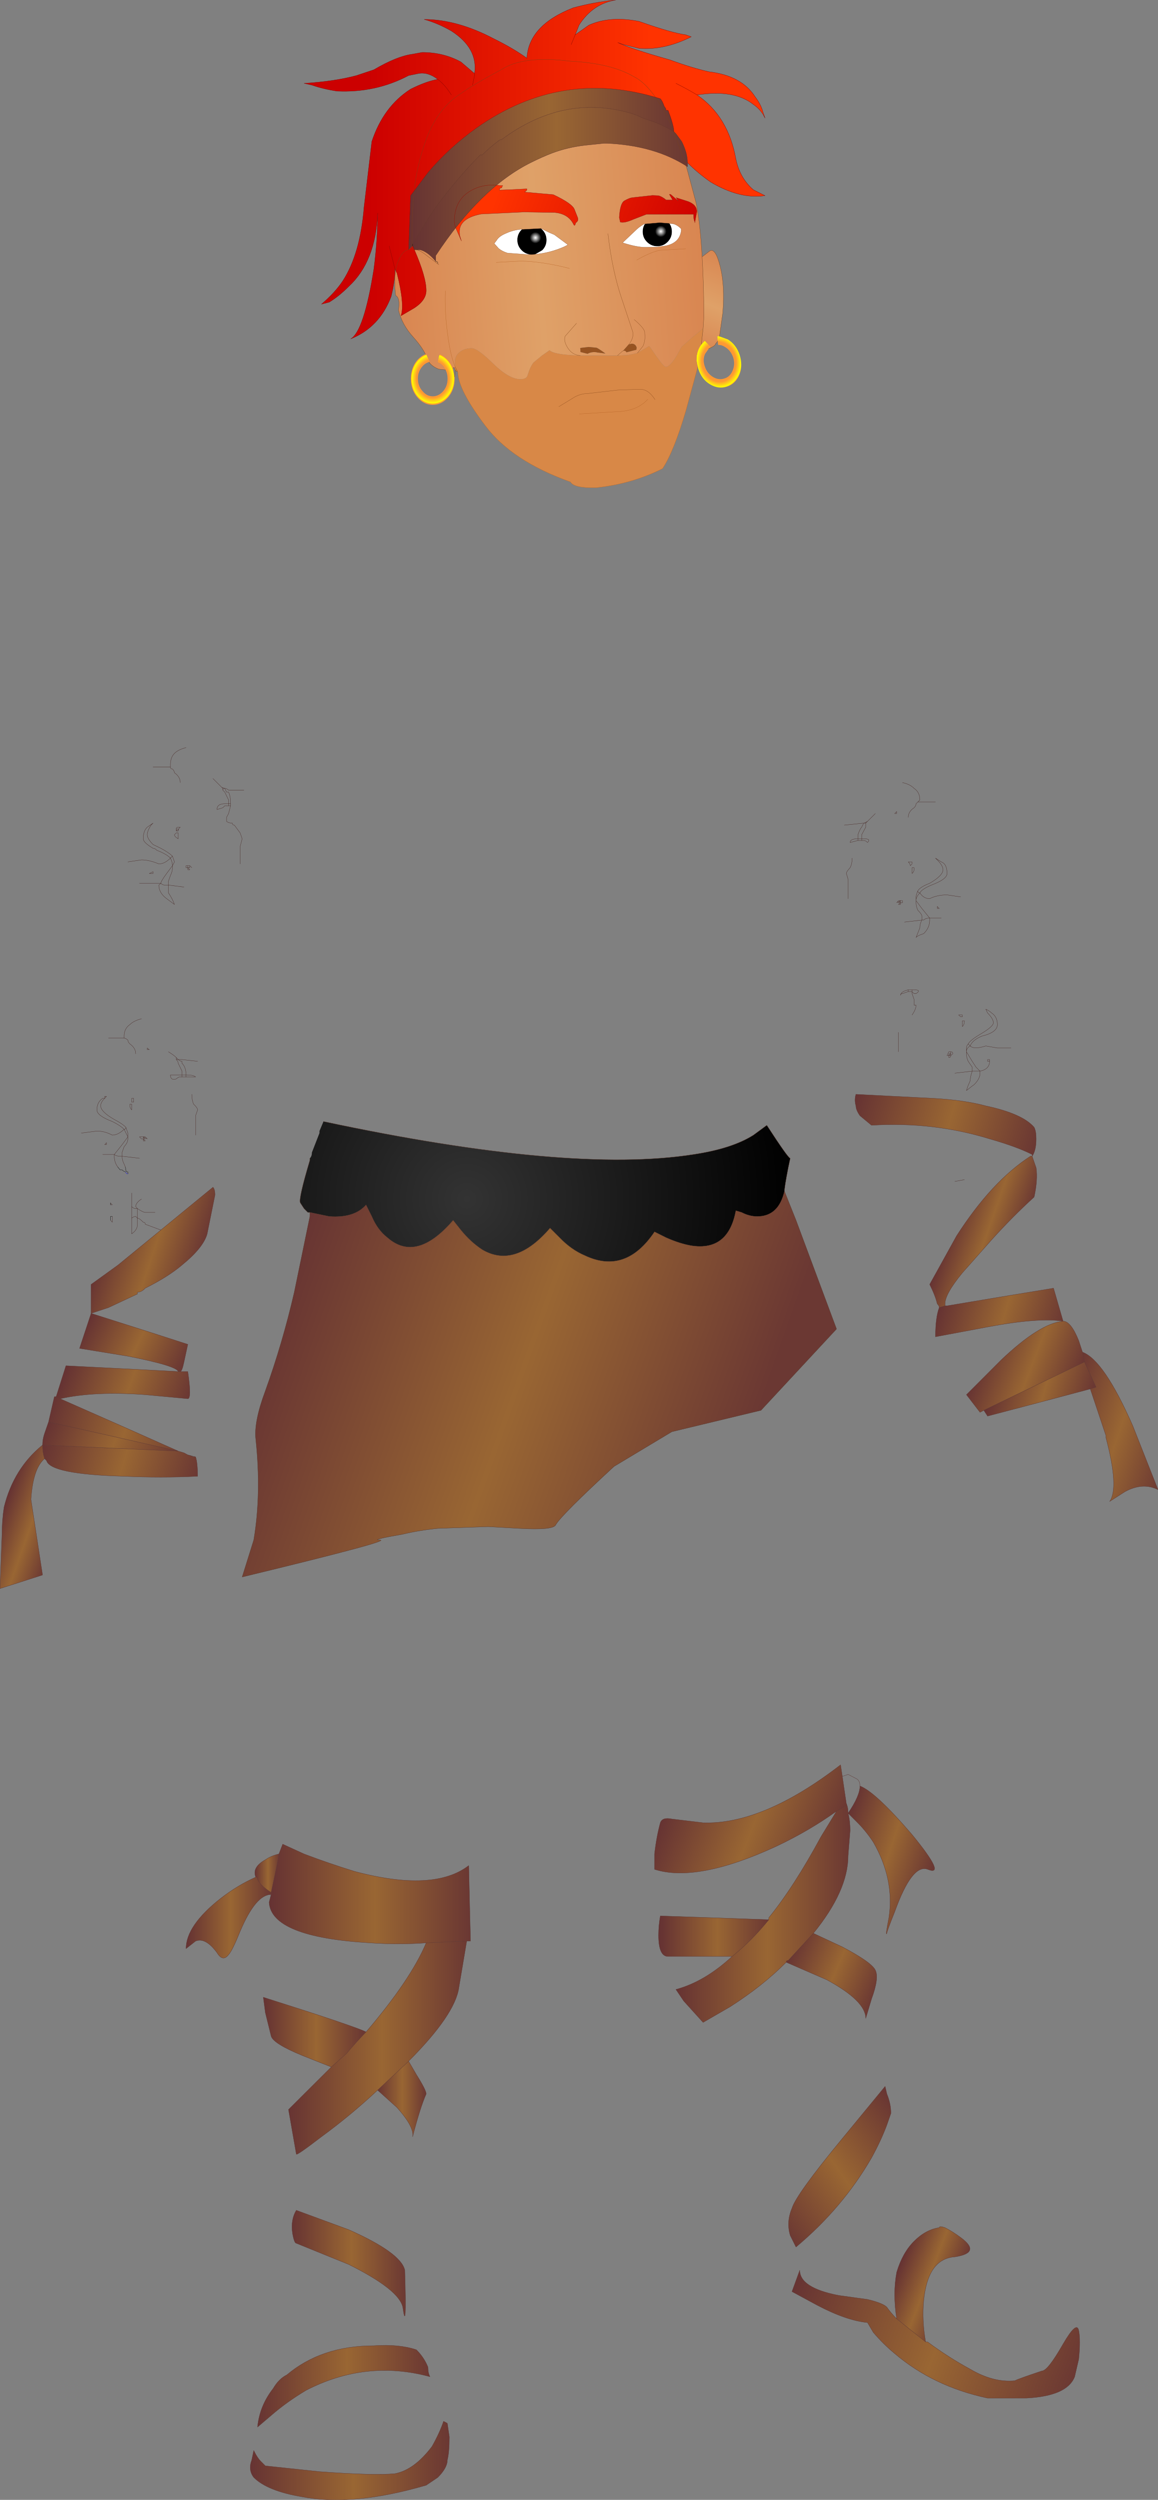 <svg xmlns="http://www.w3.org/2000/svg" viewBox="-9.7 -11.8 230.0 496.4" width="230" height="496.4" preserveAspectRatio="xMinYMin"><rect x="-9.7" y="-11.8" width="230.0" height="496.4" fill="#808080" stroke="none"/><defs><linearGradient gradientUnits="userSpaceOnUse" x1="-819.2" x2="819.2" gradientTransform="matrix(-.005 .011 -.005 -.002 131.25 48.05)" id="a"><stop offset="0" stop-color="#D98651"/><stop offset=".533" stop-color="#DFA168"/><stop offset="1" stop-color="#D98651"/></linearGradient><linearGradient gradientUnits="userSpaceOnUse" x1="-819.2" x2="819.2" gradientTransform="matrix(-.038 -.014 .017 -.046 101.65 40.65)" id="b"><stop offset="0" stop-color="#D98651"/><stop offset=".533" stop-color="#DFA168"/><stop offset="1" stop-color="#D98651"/></linearGradient><linearGradient gradientUnits="userSpaceOnUse" x1="-819.2" x2="819.2" gradientTransform="matrix(-.038 -.014 .017 -.046 101.65 40.65)" id="c"><stop offset=".141" stop-color="#c00"/><stop offset=".753" stop-color="#f30"/></linearGradient><radialGradient gradientUnits="userSpaceOnUse" r="819.2" cx="0" cy="0" spreadMethod="pad" gradientTransform="matrix(.006 0 0 .007 76.25 63.4)" id="d"><stop offset=".659" stop-color="#f93"/><stop offset=".847" stop-color="#ff0"/><stop offset=".878" stop-color="#f93"/></radialGradient><radialGradient gradientUnits="userSpaceOnUse" r="819.2" cx="0" cy="0" spreadMethod="pad" gradientTransform="matrix(.006 -.002 .002 .007 133.1 60.05)" id="e"><stop offset=".659" stop-color="#f93"/><stop offset=".847" stop-color="#ff0"/><stop offset=".878" stop-color="#f93"/></radialGradient><linearGradient gradientUnits="userSpaceOnUse" x1="-819.2" x2="819.2" gradientTransform="matrix(-.037 .003 -.004 -.052 99.35 42.85)" id="f"><stop offset="0" stop-color="#D98651"/><stop offset=".533" stop-color="#DFA168"/><stop offset="1" stop-color="#D98651"/></linearGradient><radialGradient gradientUnits="userSpaceOnUse" r="819.2" cx="0" cy="0" spreadMethod="pad" gradientTransform="matrix(.005 0 0 .005 96.65 35.4)" id="g"><stop offset="0" stop-color="#fff"/><stop offset=".275"/></radialGradient><radialGradient gradientUnits="userSpaceOnUse" r="819.2" cx="0" cy="0" spreadMethod="pad" gradientTransform="matrix(.005 0 0 .005 121.55 34.15)" id="h"><stop offset="0" stop-color="#fff"/><stop offset=".275"/></radialGradient><radialGradient gradientUnits="userSpaceOnUse" r="819.2" cx="0" cy="0" spreadMethod="pad" gradientTransform="matrix(.044 0 0 .044 124.05 34.5)" id="i"><stop offset="0" stop-color="#fff"/><stop offset="1"/></radialGradient><linearGradient gradientUnits="userSpaceOnUse" x1="-819.2" x2="819.2" gradientTransform="matrix(.056 0 0 .041 96.45 22.05)" id="j"><stop offset=".141" stop-color="#c00"/><stop offset=".753" stop-color="#f30"/></linearGradient><linearGradient gradientUnits="userSpaceOnUse" x1="-819.2" x2="819.2" spreadMethod="unknown" gradientTransform="matrix(.032 0 0 .02 98 21.65)" id="k"><stop offset="0" stop-color="#633"/><stop offset=".525" stop-color="#963"/><stop offset="1" stop-color="#6B3833"/></linearGradient><linearGradient gradientUnits="userSpaceOnUse" x1="-819.2" x2="819.2" spreadMethod="unknown" gradientTransform="matrix(.033 0 0 .019 99.55 25.1)" id="l"><stop offset="0" stop-color="#633"/><stop offset=".525" stop-color="#963"/><stop offset="1" stop-color="#6B3833"/></linearGradient><linearGradient gradientUnits="userSpaceOnUse" x1="-819.2" x2="819.2" spreadMethod="unknown" gradientTransform="matrix(.021 .008 -.002 .007 178 210.9)" id="m"><stop offset="0" stop-color="#633"/><stop offset=".525" stop-color="#963"/><stop offset="1" stop-color="#6B3833"/></linearGradient><radialGradient gradientUnits="userSpaceOnUse" r="819.2" cx="0" cy="0" spreadMethod="pad" gradientTransform="matrix(.079 0 0 .079 83 226.3)" id="n"><stop offset="0" stop-color="#333"/><stop offset="1"/></radialGradient><linearGradient gradientUnits="userSpaceOnUse" x1="-819.2" x2="819.2" spreadMethod="unknown" gradientTransform="matrix(.057 .02 -.023 .065 92.25 258.25)" id="o"><stop offset="0" stop-color="#633"/><stop offset=".525" stop-color="#963"/><stop offset="1" stop-color="#6B3833"/></linearGradient><linearGradient gradientUnits="userSpaceOnUse" x1="-819.2" x2="819.2" spreadMethod="unknown" gradientTransform="matrix(.011 .004 -.006 .018 20.3 236.7)" id="p"><stop offset="0" stop-color="#633"/><stop offset=".525" stop-color="#963"/><stop offset="1" stop-color="#6B3833"/></linearGradient><linearGradient gradientUnits="userSpaceOnUse" x1="-819.2" x2="819.2" spreadMethod="unknown" gradientTransform="matrix(.012 .004 -.002 .004 16.85 255.55)" id="q"><stop offset="0" stop-color="#633"/><stop offset=".525" stop-color="#963"/><stop offset="1" stop-color="#6B3833"/></linearGradient><linearGradient gradientUnits="userSpaceOnUse" x1="-819.2" x2="819.2" spreadMethod="unknown" gradientTransform="matrix(.014 .005 -.003 .008 15.3 263.65)" id="r"><stop offset="0" stop-color="#633"/><stop offset=".525" stop-color="#963"/><stop offset="1" stop-color="#6B3833"/></linearGradient><linearGradient gradientUnits="userSpaceOnUse" x1="-819.2" x2="819.2" spreadMethod="unknown" gradientTransform="matrix(.017 .006 -.001 .003 14.15 272.85)" id="s"><stop offset="0" stop-color="#633"/><stop offset=".525" stop-color="#963"/><stop offset="1" stop-color="#6B3833"/></linearGradient><linearGradient gradientUnits="userSpaceOnUse" x1="-819.2" x2="819.2" spreadMethod="unknown" gradientTransform="matrix(.018 .006 -.002 .007 14.15 278.25)" id="t"><stop offset="0" stop-color="#633"/><stop offset=".525" stop-color="#963"/><stop offset="1" stop-color="#6B3833"/></linearGradient><linearGradient gradientUnits="userSpaceOnUse" x1="-819.2" x2="819.2" spreadMethod="unknown" gradientTransform="matrix(.015 .005 -.002 .005 11.85 275.95)" id="u"><stop offset="0" stop-color="#633"/><stop offset=".525" stop-color="#963"/><stop offset="1" stop-color="#6B3833"/></linearGradient><linearGradient gradientUnits="userSpaceOnUse" x1="-819.2" x2="819.2" spreadMethod="unknown" gradientTransform="matrix(.01 0 0 .01 35.7 369)" id="v"><stop offset="0" stop-color="#633"/><stop offset=".525" stop-color="#963"/><stop offset="1" stop-color="#6B3833"/></linearGradient><linearGradient gradientUnits="userSpaceOnUse" x1="-819.2" x2="819.2" spreadMethod="unknown" gradientTransform="matrix(.024 0 0 .012 63.75 364)" id="w"><stop offset="0" stop-color="#633"/><stop offset=".525" stop-color="#963"/><stop offset="1" stop-color="#6B3833"/></linearGradient><linearGradient gradientUnits="userSpaceOnUse" x1="-819.2" x2="819.2" spreadMethod="unknown" gradientTransform="matrix(.003 0 0 .005 43.4 360.15)" id="x"><stop offset="0" stop-color="#633"/><stop offset=".525" stop-color="#963"/><stop offset="1" stop-color="#6B3833"/></linearGradient><linearGradient gradientUnits="userSpaceOnUse" x1="-819.2" x2="819.2" spreadMethod="unknown" gradientTransform="matrix(.012 0 0 .009 52.6 391.7)" id="y"><stop offset="0" stop-color="#633"/><stop offset=".525" stop-color="#963"/><stop offset="1" stop-color="#6B3833"/></linearGradient><linearGradient gradientUnits="userSpaceOnUse" x1="-819.2" x2="819.2" spreadMethod="unknown" gradientTransform="matrix(.022 0 0 .026 65.3 394.8)" id="z"><stop offset="0" stop-color="#633"/><stop offset=".525" stop-color="#963"/><stop offset="1" stop-color="#6B3833"/></linearGradient><linearGradient gradientUnits="userSpaceOnUse" x1="-819.2" x2="819.2" spreadMethod="unknown" gradientTransform="matrix(.019 .007 -.007 .018 139.55 349.4)" id="A"><stop offset="0" stop-color="#633"/><stop offset=".525" stop-color="#963"/><stop offset="1" stop-color="#6B3833"/></linearGradient><linearGradient gradientUnits="userSpaceOnUse" x1="-819.2" x2="819.2" spreadMethod="unknown" gradientTransform="matrix(.011 .004 -.005 .015 165.7 358.25)" id="B"><stop offset="0" stop-color="#633"/><stop offset=".525" stop-color="#963"/><stop offset="1" stop-color="#6B3833"/></linearGradient><linearGradient gradientUnits="userSpaceOnUse" x1="-819.2" x2="819.2" spreadMethod="unknown" gradientTransform="matrix(.021 0 0 .026 141.85 368.25)" id="C"><stop offset="0" stop-color="#633"/><stop offset=".525" stop-color="#963"/><stop offset="1" stop-color="#6B3833"/></linearGradient><linearGradient gradientUnits="userSpaceOnUse" x1="-819.2" x2="819.2" spreadMethod="unknown" gradientTransform="matrix(.013 0 0 .005 132.25 372.5)" id="D"><stop offset="0" stop-color="#633"/><stop offset=".525" stop-color="#963"/><stop offset="1" stop-color="#6B3833"/></linearGradient><linearGradient gradientUnits="userSpaceOnUse" x1="-819.2" x2="819.2" spreadMethod="unknown" gradientTransform="matrix(.011 .004 -.003 .007 155.7 379.8)" id="E"><stop offset="0" stop-color="#633"/><stop offset=".525" stop-color="#963"/><stop offset="1" stop-color="#6B3833"/></linearGradient><linearGradient gradientUnits="userSpaceOnUse" x1="-819.2" x2="819.2" spreadMethod="unknown" gradientTransform="matrix(.008 .003 -.007 .02 186.1 232.8)" id="F"><stop offset="0" stop-color="#633"/><stop offset=".525" stop-color="#963"/><stop offset="1" stop-color="#6B3833"/></linearGradient><linearGradient gradientUnits="userSpaceOnUse" x1="-819.2" x2="819.2" spreadMethod="unknown" gradientTransform="matrix(.014 .005 -.003 .01 189.15 249.4)" id="G"><stop offset="0" stop-color="#633"/><stop offset=".525" stop-color="#963"/><stop offset="1" stop-color="#6B3833"/></linearGradient><linearGradient gradientUnits="userSpaceOnUse" x1="-819.2" x2="819.2" spreadMethod="unknown" gradientTransform="matrix(.011 .004 -.005 .013 194.55 259.8)" id="H"><stop offset="0" stop-color="#633"/><stop offset=".525" stop-color="#963"/><stop offset="1" stop-color="#6B3833"/></linearGradient><linearGradient gradientUnits="userSpaceOnUse" x1="-819.2" x2="819.2" spreadMethod="unknown" gradientTransform="matrix(.011 .004 -.003 .01 197.25 264.4)" id="I"><stop offset="0" stop-color="#633"/><stop offset=".525" stop-color="#963"/><stop offset="1" stop-color="#6B3833"/></linearGradient><linearGradient gradientUnits="userSpaceOnUse" x1="-819.2" x2="819.2" spreadMethod="unknown" gradientTransform="matrix(.014 .005 -.005 .015 211.85 272.85)" id="J"><stop offset="0" stop-color="#633"/><stop offset=".525" stop-color="#963"/><stop offset="1" stop-color="#6B3833"/></linearGradient><linearGradient gradientUnits="userSpaceOnUse" x1="-819.2" x2="819.2" spreadMethod="unknown" gradientTransform="matrix(-.016 .013 .005 .007 157.25 418.25)" id="K"><stop offset="0" stop-color="#633"/><stop offset=".525" stop-color="#963"/><stop offset="1" stop-color="#6B3833"/></linearGradient><linearGradient gradientUnits="userSpaceOnUse" x1="-819.2" x2="819.2" spreadMethod="unknown" gradientTransform="matrix(.007 .002 -.005 .013 174.15 441.35)" id="L"><stop offset="0" stop-color="#633"/><stop offset=".525" stop-color="#963"/><stop offset="1" stop-color="#6B3833"/></linearGradient><linearGradient gradientUnits="userSpaceOnUse" x1="-819.2" x2="819.2" spreadMethod="unknown" gradientTransform="matrix(.034 .012 -.004 .011 176.1 450.55)" id="M"><stop offset="0" stop-color="#633"/><stop offset=".525" stop-color="#963"/><stop offset="1" stop-color="#6B3833"/></linearGradient><linearGradient gradientUnits="userSpaceOnUse" x1="-819.2" x2="819.2" spreadMethod="unknown" gradientTransform="matrix(.006 0 0 .009 69.95 405.15)" id="N"><stop offset="0" stop-color="#633"/><stop offset=".525" stop-color="#963"/><stop offset="1" stop-color="#6B3833"/></linearGradient><linearGradient gradientUnits="userSpaceOnUse" x1="-819.2" x2="819.2" spreadMethod="unknown" gradientTransform="matrix(.014 0 0 .013 59.55 437.5)" id="O"><stop offset="0" stop-color="#633"/><stop offset=".525" stop-color="#963"/><stop offset="1" stop-color="#6B3833"/></linearGradient><linearGradient gradientUnits="userSpaceOnUse" x1="-819.2" x2="819.2" spreadMethod="unknown" gradientTransform="matrix(.024 0 0 .01 59.55 476.7)" id="P"><stop offset="0" stop-color="#633"/><stop offset=".525" stop-color="#963"/><stop offset="1" stop-color="#6B3833"/></linearGradient><linearGradient gradientUnits="userSpaceOnUse" x1="-819.2" x2="819.2" spreadMethod="unknown" gradientTransform="matrix(.021 0 0 .01 58.4 462.1)" id="Q"><stop offset="0" stop-color="#633"/><stop offset=".525" stop-color="#963"/><stop offset="1" stop-color="#6B3833"/></linearGradient><linearGradient gradientUnits="userSpaceOnUse" x1="-819.2" x2="819.2" spreadMethod="unknown" gradientTransform="matrix(.007 .002 -.006 .017 -3.55 290.15)" id="R"><stop offset="0" stop-color="#633"/><stop offset=".525" stop-color="#963"/><stop offset="1" stop-color="#6B3833"/></linearGradient></defs><path fill="url(#a)" d="M129.75 39.2l1.5-1.15q1.15-.75 2.1 3.1.95 3.8.5 9.2L133.2 55l-.4-.05v.6l.05.4-.45.55q0 .35-1.35.95l.45-.35-.6-.6-.65-.65-.65.7.35-3.15.15-2.25q0-6.2-.35-11.95"/><path fill="url(#b)" d="M124.05 32.65l-.8-.1.65.05.15.05"/><path fill="url(#c)" d="M126.95 28.2q1.75.65 1.75 2.05l-.2 1.05-.2 1.15v-.2q-.25-.45-.25-1.5h-9.35l-2.6 1q-1.8.8-2.6.55l-.2-.9q.15-2.85 1.05-3.35 1-.55 1.5-.6l4.05-.45 1.15.05q.7.15 1.55.85h1.3l-.65-1.1h.25l1.5 1.3-.4-.65 2.35.75M92 25.85l2.95-.15v.25l-.45.4 5.7.5q3.8 1.8 4.2 2.95l.65 1.65q.2.6-.4 1-.2.85-.45.25-1.05-2.05-3.7-2.3l-6-.1h-.2l-8.45.4q-4.95.95-4.2 4.4l.3.95-1.05-2.4q-.35-.75-.35-1.5 0-4.2 3.2-6.05 2.55-1.5 5.95-1.05h.45l-.15.25-.05.2q-.45 0-.45.45l2.5-.1"/><path fill="url(#d)" d="M80.6 63.05v.35q0 2.15-1.25 3.65-1.3 1.55-3.1 1.55t-3.1-1.55q-1.25-1.5-1.25-3.65t1.25-3.65q.75-.85 1.65-1.2l.15-.05.4.85.35.7-.2.05q-.75.2-1.3.85-.9 1-.9 2.45 0 1.45.9 2.45.85 1.05 2.05 1.05 1.2 0 2.1-1.05.85-1 .85-2.45 0-1-.4-1.75l-.45-.7q-.5-.6-1.15-.8l.25-1.15.2-.5q.9.35 1.7 1.25.6.7.9 1.55l.35 1.75"/><path fill="url(#e)" d="M133.2 55l1.65.6q1.65 1 2.35 3.05.65 2.05 0 3.85-.75 1.9-2.45 2.45-1.7.6-3.45-.45-1.65-1-2.3-3.05l-.1-.4q-.55-1.85.05-3.45.25-.6.65-1.05l.65-.7.65.65.6.6-.45.35-.7 1q-.55 1.2-.05 2.55.45 1.35 1.6 2.05 1.15.7 2.3.3 1.15-.35 1.65-1.65.5-1.25.05-2.6-.5-1.35-1.6-2-.7-.45-1.35-.4l-.1-.75-.05-.4v-.6l.4.05"/><path fill="url(#f)" d="M74.8 58.55q-.7-1.5-2.5-3.5-2.15-2.4-2.85-5.25.35-2.5-.55-2.9-.65-5 .9-7.7.75-1.55 2.3-1.55 0-7.3.35-10.35.2-2.85.85-5.75.65-3.05 1.85-6.2 2.3-5.75 6.5-8.45 2.7-1.95 8.45-5Q94.35-.8 103.55.35q8.1.4 12.7 3.1 3.85 1.9 7.7 10.35l2.75 7.75 1.85 6.9q.8 3.85 1.2 10.75.35 5.75.35 11.95l-.15 2.25-2.05 1.7-2.2 1.95-1.25 2.2q-1.2 1.8-1.9 1.8-.4 0-1.8-2l-1.5-2.15-2.35 1.4-1.85.4-2.1.1.9-.8.25-.15-.25.15-.9.8H105.55l-1.3-.05q-3.9-.2-4.75-.95l-.05-.05-1.5 1.05-1.7 1.4q-.65.85-1.15 2.5-.2.8-1.45.8-2.2 0-5.35-3.05-3.15-3.1-4.3-3.1-1.35 0-2.25.65-1.1.75-1.1 2.1l.05.95.05.65-.25-.55-.25.15q-.3-.85-.9-1.55-.8-.9-1.7-1.25l-.2.5-.25 1.15q.65.2 1.15.8l.45.7-1.35-.15q-1.3-.5-1.95-1.4l.2-.05-.35-.7-.4-.85-.15.05m3.95-12.6q-.15 4.2.45 8.55.5 4.1 1.5 6.55-1-2.45-1.5-6.55-.6-4.35-.45-8.55m48.2-17.75l-2.35-.75.4.65-1.5-1.3h-.25l.65 1.1h-1.3q-.85-.7-1.55-.85L119.9 27l-4.05.45q-.5.05-1.5.6-.9.5-1.05 3.35l.2.9q.8.25 2.6-.55l2.6-1h9.35q0 1.05.25 1.5v.2l.2-1.15.2-1.05q0-1.4-1.75-2.05m-8.55 4.4q-.75.35-1.6 1.1l-2.85 2.7q2.8.9 4.55.9l2.4-.05 1.7-.25q2.7-.6 3-3v-.35q-.7-.75-1.55-1l-.15-.05-.65-.05-1.9-.15-2.95.25.05-.05h-.05M92 25.85l-2.5.1q0-.45.45-.45l.05-.2.15-.25h-.45q-3.4-.45-5.95 1.05-3.2 1.85-3.2 6.05 0 .75.35 1.5l1.05 2.4-.3-.95q-.75-3.45 4.2-4.4l8.45-.4h.2l6 .1q2.65.25 3.7 2.3.25.6.45-.25.6-.4.4-1l-.65-1.65q-.4-1.15-4.2-2.95l-5.7-.5.45-.4v-.25l-2.95.15m1.95 7.9l.1-.05q-1.8.15-3.2.8-1.45.6-1.9 1.4l-.5.65.9 1q.65.55 1.75.9l4 .3h.85l.65-.05q2.85-.25 5.65-1.45.45-.2.85-.45l-2.7-2-1.05-.45-1.6-.8-3.8.2M115.2 56.6l.2-.25q.85-1.3.55-2.35l-2.15-6.45q-1.9-5.55-2.75-12.95.85 7.4 2.75 12.95l2.15 6.45q.3 1.05-.55 2.35l-.2.25-1.1 1.25q.45-.1.65.3l1.95-.5.05-.45q-.25-.75-1-.75l-.55.15m1.05-4.95q1.9 1.6 2.1 2.45l.05.95q0 1.05-.4 1.9l-1.1 1.35 1.1-1.35q.4-.85.4-1.9l-.05-.95q-.2-.85-2.1-2.45m-11.45.75l-2.2 2.5q-.15.15-.15.7 0 .8.8 1.95.85 1.15 2.3 1.25-1.45-.1-2.3-1.25-.8-1.15-.8-1.95 0-.55.15-.7l2.2-2.5m4.25 5.8l1.5.2q-1.6-1.15-1.8-1.15l-1.55-.15-1.65.2.05.8 1.4.35q.9-.5 2.05-.25h-.1.2-.1.1-.2.1m-31.6-17.45l-3.05-2.3q-1.15-.8-2.3-.8 1.15 0 2.3.8l3.05 2.3"/><path fill="url(#g)" d="M95.7 38.75q-1.05-.1-1.8-.85-.85-.85-.85-2.05 0-1.2.85-2.05l.05-.05 3.8-.2.25.25q.85.85.85 2.05 0 1.2-.85 2.05l-1.4.8-.65.05h-.25"/><path fill="url(#h)" d="M123.25 32.55q.5.7.5 1.65 0 1.2-.85 2.05-.85.85-2.05.85-1.2 0-2.05-.85-.85-.85-.85-2.05 0-.9.45-1.55l2.95-.25 1.9.15"/><path fill="url(#i)" d="M118.4 32.65v-.05h.05l-.05.05"/><path fill="#D88847" d="M128.9 61.05l-2.35 8.65q-2.4 8.15-4.65 11.55-6.05 3.05-13.25 3.8-4.35.1-5.05-1.15-11.65-4.15-16.9-11.15-5.3-7-5.45-10.45v-.1l-.1-.25-.25-.05-.15-.2-.05-.65-.05-.95q0-1.35 1.1-2.1.9-.65 2.25-.65 1.15 0 4.3 3.1 3.15 3.05 5.35 3.05 1.25 0 1.45-.8.5-1.65 1.15-2.5l1.7-1.4 1.5-1.05.05.05q.85.75 4.75.95l1.3.05H112.95l2.1-.1 1.85-.4 2.35-1.4 1.5 2.15q1.4 2 1.8 2 .7 0 1.9-1.8l1.25-2.2 2.2-1.95 2.05-1.7-.35 3.15q-.4.45-.65 1.05-.6 1.6-.05 3.45m-47.75.9l-.45-.9.45.9m39.25 5.6q-1.3-2.05-2.95-2.05l-4.4.15-6.05.7q-1.25 0-2.5.65l-3.2 1.95 3.2-1.95q1.25-.65 2.5-.65l6.05-.7 4.4-.15q1.65 0 2.95 2.05"/><path fill="#fff" d="M123.25 32.55l.8.1q.85.25 1.55 1V34q-.3 2.4-3 3l-1.7.25-2.4.05q-1.75 0-4.55-.9l2.85-2.7q.85-.75 1.6-1.1v.05q-.45.65-.45 1.55 0 1.2.85 2.05.85.85 2.05.85 1.2 0 2.05-.85.85-.85.85-2.05 0-.95-.5-1.65m-29.3 1.2l-.05.05q-.85.85-.85 2.05 0 1.2.85 2.05.75.75 1.8.85h-.6l-4-.3q-1.1-.35-1.75-.9l-.9-1 .5-.65q.45-.8 1.9-1.4 1.4-.65 3.2-.8l-.1.05m2.65 4.95l1.4-.8q.85-.85.85-2.05 0-1.2-.85-2.05l-.25-.25 1.6.8 1.05.45 2.7 2q-.4.25-.85.45-2.8 1.2-5.65 1.45"/><path fill="#965321" d="M115.2 56.6l.55-.15q.75 0 1 .75l-.05.45-1.95.5q-.2-.4-.65-.3l1.1-1.25m-6.15 1.6q-1.15-.25-2.05.25l-1.4-.35-.05-.8 1.65-.2 1.55.15q.2 0 1.8 1.15l-1.5-.2"/><path fill="url(#j)" d="M77.25 3.95Q75.3 2.45 73.4 2.8l-1.95.4q-6.5 3.45-14.2 3.1-2.7-.4-5-1.2l-1.55-.35q6.15-.4 10.4-1.55l3.45-1.15q4.6-2.7 7.7-3.1l1.9-.35q4.25 0 7.7 1.9l2.7 2.3q.75-5-4.6-8.45-2.7-1.55-5.4-2.3 6.55 0 13.85 3.85 3.85 1.9 6.55 3.85.35-6.55 9.2-10 4.25-1.15 8.45-1.55-4.6.75-7.3 5l-.75 1.9-.8 1.95.8-1.95 2.7-1.9q4.2-1.9 10-.75 6.5 2.3 9.2 2.65l1.15.4q-5.35 2.7-10.35 2.3l-3.1-.75-1.15-.4Q115.3-2.2 123.4.1q4.2 1.55 7.7 2.35 6.5.75 9.2 5 1.15 1.5 1.55 3.05l.4 1.15-.4-.75q-.75-1.15-1.9-1.95-3.85-3.05-11.2-1.9 6.2 4.25 7.7 12.7.8 3.85 3.5 6.15l2.3 1.15q-5 .75-10.8-2.7-2.7-1.9-4.6-3.85 0-1.9-1.15-4.2l-1.15-1.55-.4-.4q0-1.15-1.15-4.25h-.4q0-.35-.35-.75-.4-1.15-.8-1.55-19.6-6.15-36.5 5.8-5.4 3.85-9.65 8.85l-3.45 4.6-.4 10.75.8-.75.35.75q2.35 5.4 2.35 8.1 0 1.9-2.35 3.45l-2.65 1.55q.75-2.3-.8-8.45l-.4-.8q0 2.3-.75 5.4-2.3 6.15-8.05 8.45 2.65-1.55 4.6-13.85.75-5.75.75-11.15-.35 9.6-5.75 14.6-1.95 1.95-3.85 3.1l-1.55.4q2.7-2.3 4.25-4.65 3.45-5.35 4.2-14.6l1.55-13.05q2.3-6.95 7.7-10.4 3.1-1.55 5.4-1.95 1.5 1.15 2.7 3.1-1.2-1.95-2.7-3.1m6.9 1.15l.4-1.9v-.4.4l-.4 1.9m40.4-.35q2.3 1.15 4.2 2.3-1.9-1.15-4.2-2.3M67.6 37.05l1.15 4.6-1.15-4.6"/><path fill="url(#k)" d="M71.45 37.8l.4-10.75 3.45-4.6q4.25-5 9.65-8.85 16.9-11.95 36.5-5.8.4.4.8 1.55.35.4.35.75h.4q1.15 3.1 1.15 4.25-1.9-1.15-3.85-1.9l-2.3-.8q-1.55-.75-3.05-1.15-13.1-3.45-25 5.4-.4 0-.8.4-1.55 1.15-3.05 2.65h-.4q-4.6 4.65-8.85 10.4l-1.55 2.3-3.05 5v.4l-.8.75"/><path fill="url(#l)" d="M72.25 37.05v-.4l3.05-5 1.55-2.3q4.25-5.75 8.85-10.4h.4q1.5-1.5 3.05-2.65.4-.4.8-.4 11.9-8.85 25-5.4 1.5.4 3.05 1.15l2.3.8q1.95.75 3.85 1.9l.4.4 1.15 1.55q1.15 2.3 1.15 4.2v.8q-6.55-4.25-16.15-4.65h-.4l-3.85.4q-3.45.4-6.5 1.55-1.95.75-4.25 1.9-10 5-18.85 18.45v1.15q-1.55-1.9-3.1-2.3H72.6l-.35-.75m0-.4l.35 1.15-.35-1.15"/><path fill="url(#m)" d="M195.3 217.8v-.35q-3.05-1.55-8.45-3.1-11.15-3.45-23.45-2.7l-2.3-1.9q-.8-1.15-.8-1.95-.35-1.15 0-2.3l15.4.8q6.15.35 10.4 1.5 7.3 1.55 9.6 4.25.4.75.4 2.3 0 2.3-.8 3.45"/><path fill="url(#n)" d="M54.55 210.9q48.85 10.4 73.45 6.55 7.7-1.15 11.95-3.85l2.65-1.95q4.25 6.55 4.65 6.55l-.4 1.9q-.75 3.85-.75 4.65-1.15 5-5.4 5-1.55 0-3.1-.8l-1.15-.35q-1.5 8.1-8.85 6.95-2.3-.4-5-1.6l-2.3-1.15q-5.75 8.55-13.85 4.7-2.7-1.15-5-3.55l-1.9-1.9q-6.95 8.1-13.45 4.3-2.35-1.55-4.25-3.9l-1.55-1.95q-7.3 8.5-13.05 3.45-1.95-1.5-3.1-4.2l-1.15-2.3q-2.3 2.65-7.3 2.3l-3.85-.8h-.4l-.75-.75-.75-1.15q-.4-.75 1.9-8.45v-.4q.4-.4.4-1.15l1.5-3.85v-.4l.8-1.9"/><path fill="url(#o)" d="M51.85 228.95l3.85.8q5 .35 7.3-2.3l1.15 2.3q1.15 2.7 3.1 4.2Q73 239 80.3 230.5l1.55 1.95q1.9 2.35 4.25 3.9 6.5 3.8 13.45-4.3l1.9 1.9q2.3 2.4 5 3.55 8.1 3.85 13.85-4.7l2.3 1.15q2.7 1.2 5 1.6 7.35 1.15 8.85-6.95l1.15.35q1.55.8 3.1.8 4.25 0 5.4-5l2.3 5.75 8.05 21.6-15 16.15-17.7 4.25-11.5 6.9q-10.4 9.6-11.55 11.55-.4 1.15-7.3.75l-6.15-.35-10 .35q-3.85.4-6.95 1.15-6.55 1.15-4.6 1.15 3.05 0-27.3 7.35l2.3-7.35q1.55-9.2.4-20-.4-3.45 1.9-9.6 3.45-9.6 5.75-19.6l3.1-15.05v-.8"/><path fill="url(#p)" d="M22.25 232.45l10.35-8.5q.4.4.4 1.55l-1.55 7.7q-.75 2.75-5 6.2-2.7 2.3-7.3 4.6-.75.8-1.55.8v.35l-5.75 2.7L8.4 249v-5.75l5.35-3.85 8.5-6.95"/><path fill="url(#q)" d="M8.4 249l19.2 6.15-.75 3.5q-.4 1.9-.75 1.9h-.4q-.4-1.15-10-3.05l-9.6-1.55L8.4 249"/><path fill="url(#r)" d="M26.1 260.55h1.5q.8 5.4 0 5.4l-8.45-.8q-10-.75-16.9.8l-.8-.4 1.95-6.15 22.3 1.15h.4"/><path fill="url(#s)" d="M2.25 265.95l23.45 10.4-25.75-5.8 1.15-5h.35l.8.4"/><path fill="url(#t)" d="M25.7 276.35l1.15.35.75.4 1.15.4h.4q.4 1.15.4 3.85-7.3.35-14.6 0-14.65-.4-15.4-3.1l-.4-.4q-.4-1.15-.4-2.7l26.95 1.2"/><path fill="url(#u)" d="M25.7 276.35l-26.95-1.2q0-1.15.4-2.3l.8-2.3 25.75 5.8"/><path fill="url(#v)" d="M44.15 364.4q-3.05 0-6.15 7.3-1.55 3.85-2.3 4.65-1.15 1.5-2.3-.4-2.3-3.1-4.25-2.3l-1.9 1.5q0-4.6 6.9-10 3.45-2.65 6.95-4.2.35 0 .35.4.4 1.15 2.7 2.65v.4"/><path fill="url(#w)" d="M44.15 364.4v-.4l1.55-7.3v-.35l.75-1.95 4.25 1.95q5 1.9 10 3.45 15.75 4.2 22.7-1.15l.35 15H83l-8.05.35q-5.4.4-11.2 0-19.6-1.15-20-8.05l.4-1.55"/><path fill="url(#x)" d="M41.1 360.95q-.8-1.95 1.9-3.45 1.15-.8 2.7-1.15v.35l-1.55 7.3q-2.3-1.5-2.7-2.65 0-.4-.35-.4"/><path fill="url(#y)" d="M56.1 398.65l-5.8-2.3q-5.75-2.35-6.15-3.85L43 387.85l-.4-3.05q19.25 6.15 20.4 6.9-1.9 1.95-3.85 4.25l-3.05 2.7"/><path fill="url(#z)" d="M56.1 398.65l3.05-2.7q1.95-2.3 3.85-4.25 8.85-10.35 11.95-17.7l8.05-.35-1.55 9.2q-.75 5.4-10 14.65l-.35.35-5.8 5.4q-5.35 5-11.15 9.25-5 3.85-5 3.45l-1.55-8.85 8.5-8.45"/><path fill="url(#A)" d="M156.45 347.85q-5.35 3.85-11.9 6.95-15.8 7.3-24.25 4.6v-3.05q.4-3.5 1.15-6.2.4-1.15 2.3-.75l6.2.75q11.9.4 27.3-11.5l.35 2.3.8 5.4v.35l-1.95 1.15"/><path fill="url(#B)" d="M158.75 348.25q2.35-3.45 2.35-5.4 3.05 1.15 10.35 9.65 6.95 8.45 3.1 6.9-3.1-1.15-6.55 8.45-1.55 3.85-1.55 4.25-.35.75.4-3.1 1.15-7.65-3.1-15-1.5-2.3-3.45-4.2l-1.55-1.55"/><path fill="url(#C)" d="M158.75 348.25q.4 1.55.4 3.45l-.4 5q0 6.95-6.9 15.4l-5 5.4q-.4 0-.4.35-4.6 4.65-11.15 8.85l-5.35 3.1-3.85-4.25-1.55-2.3q5.75-1.55 11.15-6.55 3.85-3.05 7.3-7.3v-.4q5-6.15 10.4-16.15l3.05-5 1.95-1.15v-.35q.35.75.35 1.9"/><path fill="url(#D)" d="M135.7 376.7H123q-1.9 0-1.9-4.2 0-1.95.35-3.85l21.55.75q-3.45 4.25-7.3 7.3"/><path fill="url(#E)" d="M151.85 372.1l5.75 2.7q5.8 3.05 6.55 4.6.8 1.55-.75 5.75l-1.15 3.85q0-3.45-7.7-7.65l-8.1-3.5q0-.35.4-.35l5-5.4"/><path fill="url(#F)" d="M195.3 217.8l.8 2.3q.35 2.35-.4 5.8-4.25 3.85-8.45 8.5l-5.8 6.55q-3.45 4.2-3.45 6.15v.4l-1.15.35q0-.35-.4-.75-.35-1.55-1.5-3.85l1.5-2.7 3.85-6.95q6.95-10.8 14.65-15.8h.35"/><path fill="url(#G)" d="M178 247.5h.4l21.15-3.5 1.9 6.55q-5-.75-15 1.15l-10.35 1.95q0-3.85.75-5.8l1.15-.35"/><path fill="url(#H)" d="M201.45 250.55q1.55 0 3.1 3.85l.75 2.3.4 1.95-20 9.6-.75.4-2.7-3.5 6.9-6.9q7.7-7.3 12.3-7.7"/><path fill="url(#I)" d="M206.85 264l-20.4 5.4-.75-1.15 20-9.6 2.3 5-1.15.35"/><path fill="url(#J)" d="M206.85 264l1.15-.35-2.3-5-.4-1.95q4.25 1.55 10 14.65l5 12.65q-3.05-1.5-6.55.4l-3.05 1.95q1.9-2.7-.75-12.7v-.4l-3.1-9.25"/><path fill="url(#K)" d="M167.25 407.85l-.8 2.3q-1.15 3.1-3.05 6.55-5.8 10-15 17.7l-1.15-2.3q-.8-2.7.35-5.4.8-2.7 10-13.85l8.5-10.35.35 1.5q.8 1.95.8 3.85"/><path fill="url(#L)" d="M168.4 448.65q-.8-5 0-9.25 1.15-3.85 3.45-6.15 2.3-2.3 5-2.7 0-.4 1.15 0 1.55.8 3.1 1.95 4.2 3.05-1.15 3.85-5.4.35-6.2 8.8-.35 3.85.4 8.1l-5.75-4.6"/><path fill="url(#M)" d="M168.4 448.65l5.75 4.6h.4q4.2 3.1 8.45 5.4 4.6 2.7 8.85 2.3.75-.4 5.4-1.95 1.15 0 4.2-5.35 2.7-4.65 3.1-2.7.4 1.9 0 5.75l-.8 3.45q-1.5 3.85-9.6 4.25h-7.7q-10.75-2.3-18.45-8.85-2.3-1.9-4.25-4.2l-1.15-1.95q-4.2-.4-10-3.45l-5-2.7 1.55-4.25q0 3.5 7.7 5l5.75.8q3.1.75 3.85 1.55.8 1.15 1.95 2.3"/><path fill="url(#N)" d="M71.45 397.5l1.55 2.65q1.95 3.1 1.95 3.85-1.2 2.7-2.7 8.5.35-1.95-3.1-5.8l-3.85-3.45 5.8-5.4.35-.35"/><path fill="url(#O)" d="M49.15 433.65q-.4 0-.75-1.95-.4-2.7.75-4.6l10.4 3.85q10.4 4.6 11.15 8.05.4 13.1-.4 7.35-.75-3.5-10.75-8.5l-10.4-4.2"/><path fill="url(#P)" d="M78.4 469l.75.4.4 2.7q0 3.05-.4 4.6 0 1.55-1.9 3.45l-2.3 1.55Q60.3 485.95 50.3 484q-6.9-1.15-9.6-3.85-1.15-1.5-.4-3.45l.4-1.9q.75 1.55 1.55 2.3l.75.75L53.75 479q10.8.8 15 .4 3.85-.75 7.35-5.4 1.5-2.65 2.3-5"/><path fill="url(#Q)" d="M73 454.8q1.55 1.55 2.3 3.45 0 1.15.4 1.9-12.7-3.45-24.6 2.7-3.85 2.3-6.95 5l-2.7 2.3q.4-4.2 3.1-7.65 1.15-1.95 2.7-2.7 6.9-5.8 17.3-5.8 5-.35 8.45.8"/><path fill="url(#R)" d="M-.85 277.85q-2.3 1.95-2.7 8.1l2.3 15-8.45 2.7.4-10.8q0-2.7.4-5.35 1.9-7.7 7.65-12.35 0 1.55.4 2.7"/><path fill="none" stroke="#77411A" stroke-width=".05" stroke-linecap="round" stroke-linejoin="round" d="M74.8 58.55q-.7-1.5-2.5-3.5-2.15-2.4-2.85-5.25.35-2.5-.55-2.9-.65-5 .9-7.7.75-1.55 2.3-1.55 0-7.3.35-10.35.2-2.85.85-5.75.65-3.05 1.85-6.2 2.3-5.75 6.5-8.45 2.7-1.95 8.45-5Q94.35-.8 103.55.35q8.1.4 12.7 3.1 3.85 1.9 7.7 10.35l2.75 7.75 1.85 6.9q.8 3.85 1.2 10.75l1.5-1.15q1.15-.75 2.1 3.1.95 3.8.5 9.2L133.2 55m-52.05 6.95l-.25-.05-.15-.2-.15 1.35m-5.1-2.95q.65.9 1.95 1.4l1.35.15m1.45-.35l.25-.15.25.55m-.05-.65l.45.9m51.7-6l-.45.55q0 .35-1.35.95m-1.3-18.25q.35 5.75.35 11.95l-.15 2.25-.35 3.15m-57.5-18.9q1.15 0 2.3.8l3.05 2.3"/><path fill="none" stroke="#930B00" stroke-width=".05" stroke-linecap="round" stroke-linejoin="round" d="M126.95 28.2l-2.35-.75.4.65-1.5-1.3h-.25l.65 1.1h-1.3q-.85-.7-1.55-.85L119.9 27l-4.05.45q-.5.05-1.5.6-.9.5-1.05 3.35l.2.9q.8.25 2.6-.55l2.6-1h9.35q0 1.05.25 1.5v.2l.2-1.15.2-1.05q0-1.4-1.75-2.05M92 25.85l-2.5.1q0-.45.45-.45l.05-.2.15-.25h-.45q-3.4-.45-5.95 1.05-3.2 1.85-3.2 6.05 0 .75.35 1.5l1.05 2.4-.3-.95q-.75-3.45 4.2-4.4l8.45-.4h.2l6 .1q2.65.25 3.7 2.3.25.6.45-.25.6-.4.4-1l-.65-1.65q-.4-1.15-4.2-2.95l-5.7-.5.45-.4v-.25l-2.95.15"/><path fill="none" stroke="#A86335" stroke-width=".05" stroke-linecap="round" stroke-linejoin="round" d="M124.05 32.65l-.8-.1-1.9-.15-2.95.25.05-.05h-.05q-.75.35-1.6 1.1l-2.85 2.7q2.8.9 4.55.9l2.4-.05 1.7-.25q2.7-.6 3-3v-.35q-.7-.75-1.55-1l-.15-.05-.65-.05m-29.3 1.2l.1-.05q-1.8.15-3.2.8-1.45.6-1.9 1.4l-.5.65.9 1q.65.55 1.75.9l4 .3h.85l.65-.05m1.15-5.15l-3.8.2m3.8-.2l1.6.8 1.05.45 2.7 2q-.4.25-.85.45-2.8 1.2-5.65 1.45"/><path fill="none" stroke="#8F4F1F" stroke-width=".05" stroke-linecap="round" stroke-linejoin="round" d="M101.3 68.95l3.2-1.95q1.25-.65 2.5-.65l6.05-.7 4.4-.15q1.65 0 2.95 2.05"/><path fill="none" stroke="#BA6927" stroke-width=".05" stroke-linecap="round" stroke-linejoin="round" d="M128.9 61.05l-2.35 8.65q-2.4 8.15-4.65 11.55-6.05 3.05-13.25 3.8-4.35.1-5.05-1.15-11.65-4.15-16.9-11.15-5.3-7-5.45-10.45v-.1l-.1-.25m-.45-.9q-1-2.45-1.5-6.55-.6-4.35-.45-8.55"/><path fill="none" stroke="#965321" stroke-width=".05" stroke-linecap="round" stroke-linejoin="round" d="M114.75 58.15q-.2-.4-.65-.3m-5.05.35h.1-.2.1"/><path fill="none" stroke="#8B4D1F" stroke-width=".05" stroke-linecap="round" stroke-linejoin="round" d="M111.05 34.6q.85 7.4 2.75 12.95l2.15 6.45q.3 1.05-.55 2.35l-.2.25-1.1 1.25-.25.15-.9.8m3.95-.5l1.1-1.35q.4-.85.4-1.9l-.05-.95q-.2-.85-2.1-2.45m-10.7 7.15q-1.45-.1-2.3-1.25-.8-1.15-.8-1.95 0-.55.15-.7l2.2-2.5"/><path fill="none" stroke="#B96628" stroke-width=".05" stroke-linecap="round" stroke-linejoin="round" d="M105.35 70.4l7.45-.45q4-.1 6.15-2.45"/><path fill="none" stroke="#BB682B" stroke-width=".05" stroke-linecap="round" stroke-linejoin="round" d="M116.75 39.85q2.5-1.45 4.5-1.95l5.25-.3M103.4 41.5q-5.45-1.4-9.7-1.45l-4.85.25"/><path fill="none" stroke="#000" stroke-width=".05" stroke-linecap="round" stroke-linejoin="round" d="M72.25 37.05v-.4m4.6 3.45q.4 0 .4.4M13.7 219.95l.45.55h.4q.4.4.75.4m.4.4v-.4q-.4 0-.4-.4l-.1-.55m-2.95 7.5v-.4m0 3.45v-.75h.35"/><path fill="none" stroke="#00f" stroke-width=".05" stroke-linecap="round" stroke-linejoin="round" d="M15.3 220.9q0 .4.4.4"/><path fill="none" stroke="#820300" stroke-width=".05" stroke-linecap="round" stroke-linejoin="round" d="M84.55 2.8L81.85.5q-3.45-1.9-7.7-1.9l-1.9.35q-3.1.4-7.7 3.1L61.1 3.2q-4.25 1.15-10.4 1.55l1.55.35q2.3.8 5 1.2 7.7.35 14.2-3.1l1.95-.4q1.9-.35 3.85 1.15 1.5 1.15 2.7 3.1m24.6-11.95l.75-1.9q2.7-4.25 7.3-5-4.2.4-8.45 1.55-8.85 3.45-9.2 10-2.7-1.95-6.55-3.85-7.3-3.85-13.85-3.85 2.7.75 5.4 2.3 5.35 3.45 4.6 8.45v.4l-.4 1.9m20.4-10l-.8 1.95m25 10q7.35-1.15 11.2 1.9 1.15.8 1.9 1.95l.4.75-.4-1.15q-.4-1.55-1.55-3.05-2.7-4.25-9.2-5-3.5-.8-7.7-2.35-8.1-2.3-10.4-3.45l1.15.4 3.1.75q5 .4 10.35-2.3l-1.15-.4q-2.7-.35-9.2-2.65-5.8-1.15-10 .75l-2.7 1.9m19.6 19.25q0-1.15-1.15-4.25h-.4q0-.35-.35-.75-.4-1.15-.8-1.55-19.6-6.15-36.5 5.8-5.4 3.85-9.65 8.85l-3.45 4.6-.4 10.75m55.4-17.3q1.9 1.95 4.6 3.85 5.8 3.45 10.8 2.7l-2.3-1.15q-2.7-2.3-3.5-6.15-1.5-8.45-7.7-12.7-1.9-1.15-4.2-2.3m-47.3-.8q-2.3.4-5.4 1.95-5.4 3.45-7.7 10.4L62.6 29.35q-.75 9.25-4.2 14.6-1.55 2.35-4.25 4.65l1.55-.4q1.9-1.15 3.85-3.1 5.4-5 5.75-14.6 0 5.4-.75 11.15-1.95 12.3-4.6 13.85 5.75-2.3 8.05-8.45.75-3.1.75-5.4l-1.15-4.6m1.15 4.6l.4.8q1.55 6.15.8 8.45l2.65-1.55q2.35-1.55 2.35-3.45 0-2.7-2.35-8.1l-.35-.75"/><path fill="none" stroke="#532C26" stroke-width=".05" stroke-linecap="round" stroke-linejoin="round" d="M72.25 36.65l3.05-5 1.55-2.3q4.25-5.75 8.85-10.4h.4q1.5-1.5 3.05-2.65.4-.4.8-.4 11.9-8.85 25-5.4 1.5.4 3.05 1.15l2.3.8q1.95.75 3.85 1.9l.4.4 1.15 1.55q1.15 2.3 1.15 4.2M72.6 37.8h1.15q1.55.4 3.1 2.3v-1.15Q85.7 25.5 95.7 20.5q2.3-1.15 4.25-1.9 3.05-1.15 6.5-1.55l3.85-.4h.4q9.6.4 16.15 4.65v-.8M72.6 37.8l-.35-1.15"/><path fill="none" stroke="#592F2B" stroke-width=".05" stroke-linecap="round" stroke-linejoin="round" d="M195.3 217.8v-.35q-3.05-1.55-8.45-3.1-11.15-3.45-23.45-2.7l-2.3-1.9q-.8-1.15-.8-1.95-.35-1.15 0-2.3l15.4.8q6.15.35 10.4 1.5 7.3 1.55 9.6 4.25.4.75.4 2.3 0 2.3-.8 3.45l.8 2.3q.35 2.35-.4 5.8-4.25 3.85-8.45 8.5l-5.8 6.55q-3.45 4.2-3.45 6.15v.4h.4l21.15-3.5 1.9 6.55q1.55 0 3.1 3.85l.75 2.3q4.25 1.55 10 14.65l5 12.65q-3.05-1.5-6.55.4l-3.05 1.95q1.9-2.7-.75-12.7v-.4l-3.1-9.25-20.4 5.4-.75-1.15-.75.4-2.7-3.5 6.9-6.9q7.7-7.3 12.3-7.7-5-.75-15 1.15l-10.35 1.95q0-3.85.75-5.8 0-.35-.4-.75-.35-1.55-1.5-3.85l1.5-2.7 3.85-6.95q6.95-10.8 14.65-15.8h.35M22.25 232.45l10.35-8.5q.4.4.4 1.55l-1.55 7.7q-.75 2.75-5 6.2-2.7 2.3-7.3 4.6-.75.8-1.55.8v.35l-5.75 2.7L8.4 249l19.2 6.15-.75 3.5q-.4 1.9-.75 1.9h1.5q.8 5.4 0 5.4l-8.45-.8q-10-.75-16.9.8l23.45 10.4 1.15.35.75.4 1.55.4q.4 1.15.4 3.85-7.3.35-14.6 0-14.65-.4-15.4-3.1l-.4-.4q-2.3 1.95-2.7 8.1l2.3 15-8.45 2.7.4-10.8q0-2.7.4-5.35 1.9-7.7 7.65-12.35 0-1.15.4-2.3l.8-2.3 1.15-5h.35l1.95-6.15 22.3 1.15q-.4-1.15-10-3.05l-9.6-1.55L8.4 249v-5.75l5.35-3.85 8.5-6.95m3.45 28.1h.4m-24.65 5l.8.4M27.6 277.1l1.15.4h.4m-29.2-6.95l25.75 5.8-26.95-1.2q0 1.55.4 2.7m45 86.55q-3.05 0-6.15 7.3-1.55 3.85-2.3 4.65-1.15 1.5-2.3-.4-2.3-3.1-4.25-2.3l-1.9 1.5q0-4.6 6.9-10 3.45-2.65 6.95-4.2-.8-1.95 1.9-3.45 1.15-.8 2.7-1.15l.75-1.95 4.25 1.95q5 1.9 10 3.45 15.75 4.2 22.7-1.15l.35 15H83l-1.55 9.2q-.75 5.4-10 14.65l1.55 2.65q1.95 3.1 1.95 3.85-1.2 2.7-2.7 8.5.35-1.95-3.1-5.8l-3.85-3.45q-5.35 5-11.15 9.25-5 3.85-5 3.45l-1.55-8.85 8.5-8.45-5.8-2.3q-5.75-2.35-6.15-3.85L43 387.85l-.4-3.05q19.25 6.15 20.4 6.9 8.85-10.35 11.95-17.7-5.4.4-11.2 0-19.6-1.15-20-8.05l.4-1.55v-.4q-2.3-1.5-2.7-2.65 0-.4-.35-.4m3.05 3.05l1.55-7.3v-.35M63 391.7q-1.9 1.95-3.85 4.25l-3.05 2.7m102.3-52.3l-.8-5.4-.35-2.3q-15.4 11.9-27.3 11.5l-6.2-.75q-1.9-.4-2.3.75-.75 2.7-1.15 6.2v3.05q8.45 2.7 24.25-4.6 6.55-3.1 11.9-6.95l1.95-1.15v-.35q.35.75.35 1.9 2.35-3.45 2.35-5.4 0-1.15-.8-1.5l-1.55-.8-1.15.4M143 369.4v-.4q5-6.15 10.4-16.15l3.05-5m4.65-5q3.05 1.15 10.35 9.65 6.95 8.45 3.1 6.9-3.1-1.15-6.55 8.45-1.55 3.85-1.55 4.25-.35.75.4-3.1 1.15-7.65-3.1-15-1.5-2.3-3.45-4.2l-1.55-1.55q.4 1.55.4 3.45l-.4 5q0 6.95-6.9 15.4l5.75 2.7q5.8 3.05 6.55 4.6.8 1.55-.75 5.75l-1.15 3.85q0-3.45-7.7-7.65l-8.1-3.5q-4.6 4.65-11.15 8.85l-5.35 3.1-3.85-4.25-1.55-2.3q5.75-1.55 11.15-6.55H123q-1.9 0-1.9-4.2 0-1.95.35-3.85l21.55.75q-3.45 4.25-7.3 7.3m16.15-4.6l-5 5.4q-.4 0-.4.35M83 373.65l-8.05.35M205.3 256.7l.4 1.95 2.3 5-1.15.35m-1.15-5.35l-20 9.6M178 247.5l-1.15.35m-9.6 160l-.8 2.3q-1.15 3.1-3.05 6.55-5.8 10-15 17.7l-1.15-2.3q-.8-2.7.35-5.4.8-2.7 10-13.85l8.5-10.35.35 1.5q.8 1.95.8 3.85m6.9 45.4q-.75-4.25-.4-8.1.8-8.45 6.2-8.8 5.35-.8 1.15-3.85-1.55-1.15-3.1-1.95-1.15-.4-1.15 0-2.7.4-5 2.7-2.3 2.3-3.45 6.15-.8 4.25 0 9.25l5.75 4.6h.4q4.2 3.1 8.45 5.4 4.6 2.7 8.85 2.3.75-.4 5.4-1.95 1.15 0 4.2-5.35 2.7-4.65 3.1-2.7.4 1.9 0 5.75l-.8 3.45q-1.5 3.85-9.6 4.25h-7.7q-10.75-2.3-18.45-8.85-2.3-1.9-4.25-4.2l-1.15-1.95q-4.2-.4-10-3.45l-5-2.7 1.55-4.25q0 3.5 7.7 5l5.75.8q3.1.75 3.85 1.55.8 1.15 1.95 2.3M71.45 397.5l-.35.35-5.8 5.4m-16.15 30.4q-.4 0-.75-1.95-.4-2.7.75-4.6l10.4 3.85q10.4 4.6 11.15 8.05.4 13.1-.4 7.35-.75-3.5-10.75-8.5l-10.4-4.2M78.4 469q-.8 2.35-2.3 5-3.5 4.65-7.35 5.4-4.2.4-15-.4L43 477.85l-.75-.75q-.8-.75-1.55-2.3l-.4 1.9q-.75 1.95.4 3.45 2.7 2.7 9.6 3.85 10 1.95 24.65-2.3l2.3-1.55q1.9-1.9 1.9-3.45.4-1.55.4-4.6l-.4-2.7-.75-.4M73 454.8q-3.45-1.15-8.45-.8-10.4 0-17.3 5.8-1.55.75-2.7 2.7-2.7 3.45-3.1 7.65l2.7-2.3q3.1-2.7 6.95-5 11.9-6.15 24.6-2.7-.4-.75-.4-1.9-.75-1.9-2.3-3.45"/><path fill="none" stroke="#533024" stroke-width=".05" stroke-linecap="round" stroke-linejoin="round" d="M146.1 224.75q0-.8.75-4.65l.4-1.9q-.4 0-4.65-6.55l-2.65 1.95q-4.25 2.7-11.95 3.85-24.6 3.85-73.45-6.55m-2.7 7.3v.4q-2.3 7.7-1.9 8.45l.75 1.15.75.75h.4l3.85.8q5 .35 7.3-2.3l1.15 2.3q1.15 2.7 3.1 4.2Q73 239 80.3 230.5l1.55 1.95q1.9 2.35 4.25 3.9 6.5 3.8 13.45-4.3l1.9 1.9q2.3 2.4 5 3.55 8.1 3.85 13.85-4.7l2.3 1.15q2.7 1.2 5 1.6 7.35 1.15 8.85-6.95l1.15.35q1.55.8 3.1.8 4.25 0 5.4-5l2.3 5.75 8.05 21.6-15 16.15-17.7 4.25-11.5 6.9q-10.4 9.6-11.55 11.55-.4 1.15-7.3.75l-6.15-.35-10 .35q-3.85.4-6.95 1.15-6.55 1.15-4.6 1.15 3.05 0-27.3 7.35l2.3-7.35q1.55-9.2.4-20-.4-3.45 1.9-9.6 3.45-9.6 5.75-19.6l3.1-15.05v-.8"/><path fill="none" stroke="#452421" stroke-width=".05" stroke-linecap="round" stroke-linejoin="round" d="M170.7 150.5q0-1.15 1.15-1.9.4-.4.4-.8l.35-.35.4-.4q0-1.55-1.15-2.3-.75-.8-2.3-1.15m3.05 3.85h3.5m.35 11.5q1.15 1.15 1.15 1.95 0 1.15-2.65 2.7-1.95.75-2.35 1.5 0 .4.4.4.4-.75 2.3-1.55 3.1-1.15 3.1-2.3 0-1.9-1.15-2.3l-1.15-.75.35.35m-8.45-9.2h.4v-.4l-.4.4m-3.85 0l-1.55 1.55-.35.35v.8l-.8 1.5v.8h.4q1.55 0 .75.75-.35-.4-.75-.4h-1.15l-1.55.4q0-.75 1.55-.75v-.8q.4-1.15.75-1.5l.4-.8-3.85.4m4.6-.75l-.65.35h.3m8.45 7.7h.75v.4l-.35.35q0-.35-.4-.75m.75 1.15v1.15q.4-.35.4-.75v-.4h-.4m-1.9 6.55v.4h-.4v.35h-.4l.4-.35h-.4l.4-.4-.75.4.35-.4h.8m-.4.4v-.4m11.95-.75l-2.7-.4q-1.95 0-3.45.75-1.2 0-1.95-1.15-.75.8-.75 1.45v.1l1.15 1.55 1.55 1.9h2.3m-4.65-5.4q-.35.8-.35 1.2v.65m4.2 1.65h.4l-.4-.4v.4m-4.2-1.55v.4q0 .75.35 1.5.8.8.8 1.15v.8h.35q.4-.4 1.2-.4v.4q0 1.55-1.2 2.7-1.15.35-1.5.75l.75-1.9q0-.8.4-1.55l-3.45.4m.75 13.8v-.35q-1.5.35-1.55 1.1.05-.35.4-.35l1.15-.4h.75v-.35h-.75m.75.35v.05l.4.35h.4q1.15-.75-.4-.75h-.4m0 5q.8-1.15.8-1.95h-.4v-1.15l-.4-1.15v-.35m-2.7 8.05v3.85m12.35-6.95l-.4-.35h.75v.35h-.35m.35.8v1.15q.4-.4.4-1.15h-.4m-2.7 6.55h.4v-.4h-.4l-.35.75h.35v-.35m.4 0v.35l.4-.35q0-.4-.4-.4m0 .4l-.4.35h.4q0 .4-.4.4v-.4m7.7-8.45q1.15 1.15 1.15 1.95 0 .75-2.65 2.3-1.95 1.15-2.35 1.9l.4.4q.4-1.15 2.3-1.95 3.1-.75 3.1-2.3 0-1.55-1.15-2.3-.4-.4-1.15-.75l.35.75m-6.5 11.95l3.45-.4v-.8l-.8-1.15q-.35-.75-.35-1.5v-1.15q0-.4.35-.8m-.35 1.55q0-.75.75-1.15.75.75 3.1 0l2.3.4h2.7M20.7 140.5h3.45v-.4q0-1.5.8-2.3.75-.75 2.3-1.15m-3.1 3.85q0 .4.4.4.4.4.4.75 1.15.8 1.15 1.95m6.5-.8l1.55 1.55.2.2.6.2q.35 0 .75.35h3.05M38 159.75v-3.45l.4-1.55-.4-1.15-1.15-1.55q-.4 0-.4-.4-.75 0-1.15-.35v-.8l.4-.75.4-1.55h-1.15l-.4.4-1.15.35q0-1.15 1.55-1.15h.75v-.75l-.75-1.55-.4-.4v-.35l-.2-.2m1.35 3.25h.4q0-1.5-.4-2.3h-.4l-.35-.75q-.4 0-.4.35m1.55 3.1v-.4m-.4 0v.4m-9.6 4.25q-.4.35-.4.75h-.4V152.8q0-.35.4-.35h.4m-.8.35h.4v.4q-.4 0-.4-.35m.4.75v1.15q-.75-.4-.75-.8l.35-.35h.4m-10 5.75l2.7-.4q1.55 0 3.45.8 1.15 0 2.3-1.15-.75-.8-2.7-1.55-.35-.4-.75-.4-1.95-1.15-1.95-1.9 0-1.55.8-2.3l1.15-.8-.4.4q-.75 1.15-.75 1.9 0 .8 1.15 1.95l1.55.75q1.5.8 2.3 1.55l.4 1.15-.4.75v.4q0 .8-.4 1.55l-.4 1.15v.75l3.1.4m-2.3-6.15l-.4.4q.4.75.4 1.5l-1.15 1.55q-1.15 1.55-1.15 1.95.35.35.75.35h.75v1.55q.8 1.15 1.2 2.3l-1.55-1.15q-1.55-1.15-1.55-2.7l.4-.35H18m10.4-3.1l-.4-.4v.4h-.4l.4.4h-.4v-.4h-.35v-.4H28m-.4 0v.4m-6.9 1.15h-.75l.75-.35v.35m-2.3 28.85q-1.55.4-2.3 1.15-1.15.8-1.15 2.3v.4q.35 0 .75.4 0 .35.4.75 1.15.8 1.15 1.95m-2.3-3.1h-3.1m8.1 2.3h-.4v-.35l.4.35m141.5-41.55v-.35h-.75v.35m-1.15 3.5q0 1.15-.4 1.9-.75.8-.75 1.15l.35 1.15v3.85m-129.2 32.3l-3.1-.35h-.75q.4.35.75.35v.4q.8.75.8 2.3 1.5 0 1.9.4H26.1q-.4 0-.8.4-1.15.35-1.15-.8h2.3v-.75l-.75-1.55q0-.4-.4-.75v-.4q-.35-.4-1.55-1.15m1.55 1.55h.4l-.4-.4m1.95 3.85v-.4h-.8v.4m1.95 3.45q0 1.15.35 1.95.8.75.8 1.15l-.4 1.15v3.85m-22.7-.4l3.1-.4q1.55 0 3.05.8 1.15 0 2.35-1.15-.8-.8-2.35-1.55-3.05-1.15-3.05-2.3 0-1.55 1.15-2.3h.4v-.4h.35l-.35.4q-.8.75-.8 1.5 0 1.15 2.7 2.7 1.55.8 2.3 1.55l.4 1.15v1.15q0 .75-.75 1.55l-.4 1.15v.75l3.45.4m-1.55-11.15h.4v-.75h-.4v.75m0 .4v1.15q-.35-.4-.35-.8v-.35h.35m3.1 6.9l-.8-.4.4.4h-.4l.4.4h-.4v-.4h-.35l-.4-.4h1.15l.4.4m-.8 0v-.4m-7.3 1.15v.4h-.35l.35-.4m3.75 4.85l-.25-.6q-.4-.75-.4-1.55h-.4q-.75 0-1.15-.35v.35q0 1.2.7 2.15m-3-2.5H13l1.55-1.95 1.15-1.55-.75-1.5q.35 0 .35-.4m1.15 13.05v2.7q.4.4.8.4h.35l-.35-.4q0-.75 1.15-1.5m-6.15.75l.35.4h-.35m.35 2.3v1.15l-.35-.4m8.85-1.55h-1.95q-.4 0-1.55-.75v1.9q.4 0 1.15.8.4 0 .4.4l3.1 1.15m-5.8-2.35V233.2q1.15-.75 1.15-1.9v-1.2l-.35-.35q-.4 0-.8.35v-2.3m170.4-28.85h-.4v-.35h.4v.35q0 1.55-1.9 1.95v.4q0 1.15-1.2 2.3l-.35.25-1.15.9.3-.9.45-1.05q0-.75.4-1.9H184.95l-.8-.8-.75-1.15-1.15-1.9m-.4 25.4l-1.9.35m-18-71.15h-.1"/></svg>